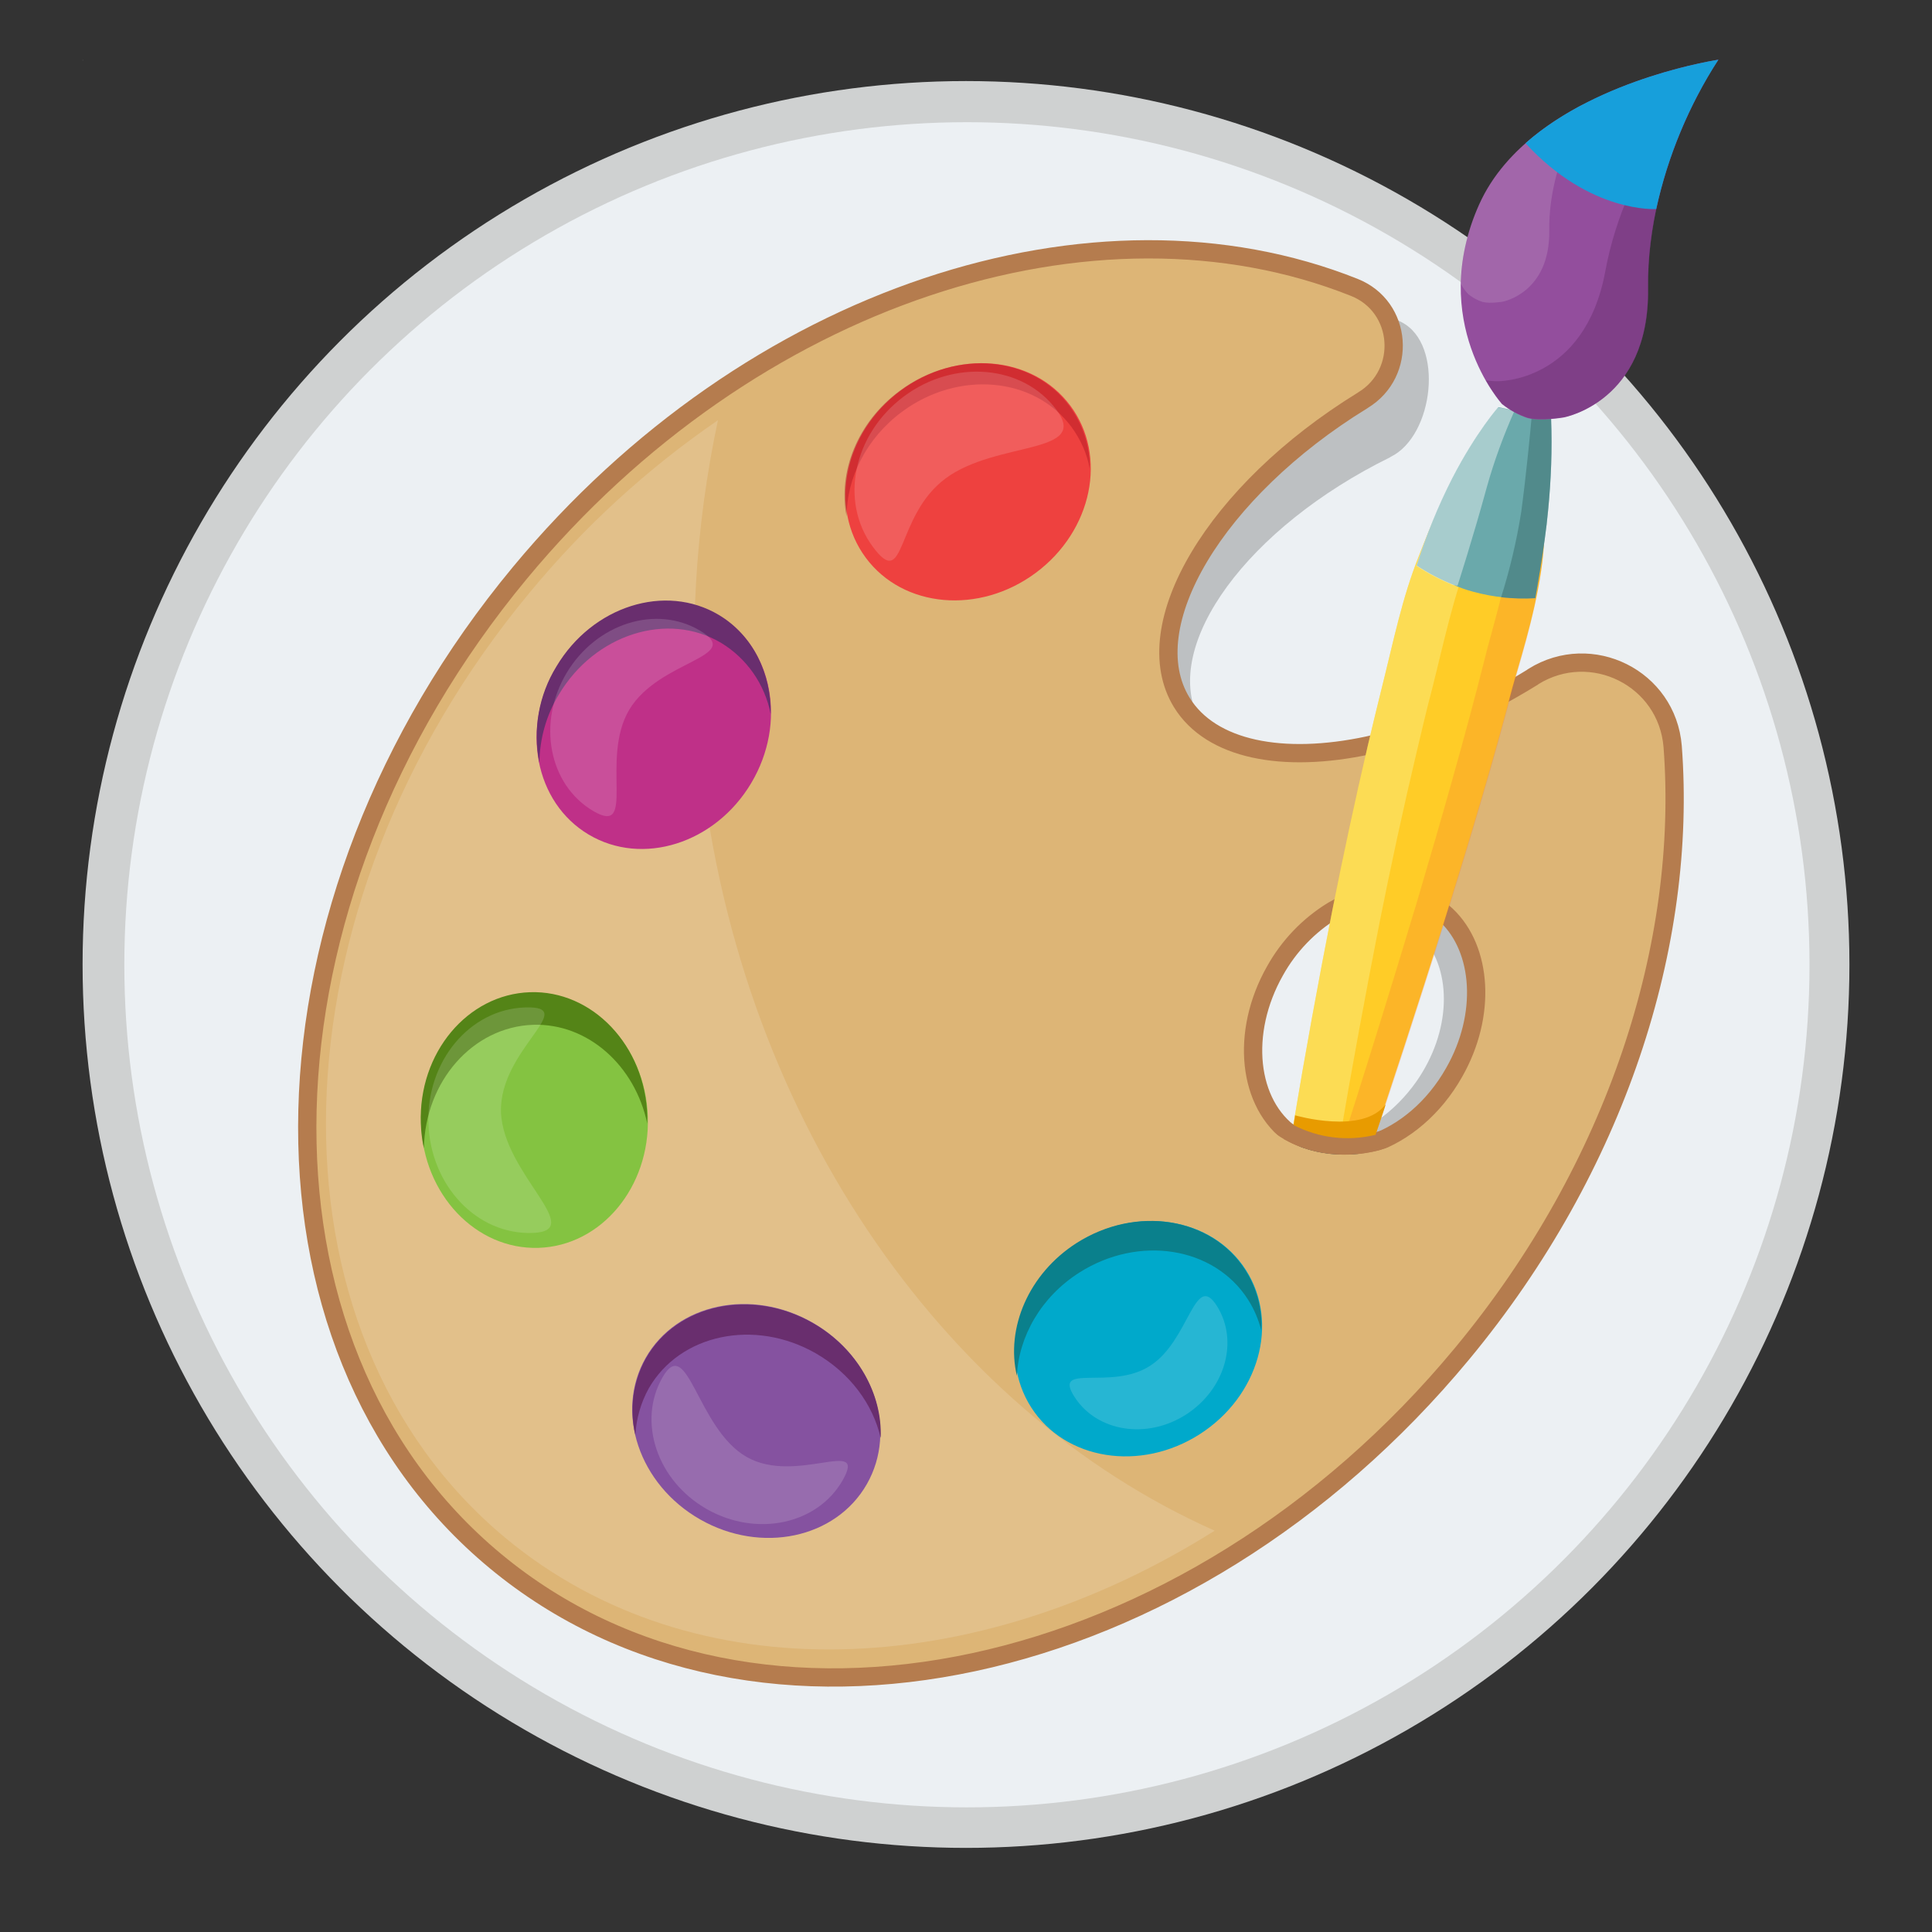 <?xml version="1.0" encoding="utf-8"?>
<!-- Generator: Adobe Illustrator 21.0.0, SVG Export Plug-In . SVG Version: 6.00 Build 0)  -->
<svg version="1.1" id="Layer_1" xmlns="http://www.w3.org/2000/svg" xmlns:xlink="http://www.w3.org/1999/xlink" x="0px" y="0px"
	 viewBox="0 0 634 634" style="enable-background:new 0 0 634 634;" xml:space="preserve">
<rect x="0" y="0" width="634" height="634" fill="#333333" stroke="none"/>
<style type="text/css">
	.st0{fill:#CFD1D1;}
	.st1{fill:#ECF0F3;}
	.st2{opacity:0.2;enable-background:new    ;}
	.st3{fill:#14444E;}
	.st4{fill:#DDB576;stroke:#B57C4E;stroke-width:6;stroke-miterlimit:10;}
	.st5{opacity:0.15;fill:#FFFFFF;enable-background:new    ;}
	.st6{fill:#EE413F;}
	.st7{opacity:0.5;fill:#B51A25;enable-background:new    ;}
	.st8{fill:#BF3088;}
	.st9{fill:#692E6E;}
	.st10{fill:#84C341;}
	.st11{fill:#548417;}
	.st12{fill:#8552A0;}
	.st13{fill:#00A9CB;}
	.st14{fill:#0A808C;}
	.st15{fill:#DDB576;}
	.st16{fill:#FFCC27;}
	.st17{opacity:0.26;fill:#F2732C;enable-background:new    ;}
	.st18{opacity:0.41;fill:#F6F195;enable-background:new    ;}
	.st19{fill:#6AA9AB;}
	.st20{opacity:0.41;fill:#FFFFFF;enable-background:new    ;}
	.st21{opacity:0.5;fill:#386C6C;enable-background:new    ;}
	.st22{fill:#934E9D;}
	.st23{opacity:0.14;fill:#FFFFFF;enable-background:new    ;}
	.st24{opacity:0.48;}
	.st25{fill:#B57C4E;}
	.st26{fill:#E89B00;}
	.st27{fill:#179FDB;}
	.st28{opacity:0.1;fill:#FFFFFF;enable-background:new    ;}
	.st29{fill:#FFFFFF;}
</style>
<title>how to draw</title>
<g>
	<g id="Layer_4">
		<circle class="st0" cx="317" cy="316.5" r="289.9"/>
	</g>
	<g id="Layer_3">
		<circle class="st1" cx="317.3" cy="316.6" r="276.5"/>
	</g>
	<g id="Layer_6">
		<path class="st2" d="M499.8,238c-0.1,0.1-0.3,0.1-0.4,0.2c-2.1,1-4.1,2-6.2,2.9c-14.3,6.5-29.4,10.9-45,12.9
			c-26.2,3.1-47.5-3.1-54.9-18.2c-12-24.3,16.1-62.7,62.8-85.7c0.1-0.1,0.2-0.1,0.3-0.2c14.1-6.9,17.6-37,3.5-44.2
			c-74.8-38.3-184.7-5-262.2,72.5c-91.8,91.6-107.6,224.5-35.4,296.7s205.1,56.5,296.8-35.2c51.9-51.9,79.5-117,80.5-176.8
			C540,242.2,518.2,228.8,499.8,238z M464.8,354.9c-7.1,10.1-16.9,16.8-26.6,19.2c-3.2,7.2-5.1,11.4-5.1,11.4s-3,4.8-11.7-1.9
			s-8.8-8.6-8.8-8.6c0.5-1.9,1-3.8,1.5-5.8c-12.4-10.5-12.8-32.3-0.5-49.9c4.8-7.1,11.4-12.8,19.1-16.5c10.3-4.9,21.4-5,29.8,0.9
			c1.6,1.1,3,2.4,4.3,3.9C476.7,318.7,476.2,338.6,464.8,354.9z"/>
	</g>
	<g id="Layer_5">
		<path class="st3" d="M548.8,244.8c-1.7-22.3-26.6-34.6-45.6-22.9c-0.1,0.1-0.3,0.2-0.4,0.3c-48.1,29.6-99.6,33.2-115,8.1
			s11.1-69.4,59.1-99c0.1-0.1,0.2-0.1,0.3-0.2c14.6-8.9,13-30.7-2.9-37c-84.8-33.8-197.9,2.2-273.8,93.7
			c-89.8,108.3-93.4,253.5-8,324.3s227.4,40.3,317.2-68.1C530.5,382.7,553.7,309.6,548.8,244.8z M477.2,351.9
			c-12.1,21.3-35,31-51.3,21.8c-16.2-9.2-19.6-33.9-7.6-55.2s35-31,51.3-21.8C485.8,306,489.2,330.7,477.2,351.9z"/>
		<path class="st3" d="M548.8,244.8c-1.7-22.3-26.6-34.6-45.6-22.9c-0.1,0.1-0.3,0.2-0.4,0.3c-48.1,29.6-99.6,33.2-115,8.1
			s11.1-69.4,59.1-99c0.1-0.1,0.2-0.1,0.3-0.2c14.6-8.9,13-30.7-2.9-37c-84.8-33.8-197.9,2.2-273.8,93.7
			c-89.8,108.3-93.4,253.5-8,324.3s227.4,40.3,317.2-68.1C530.5,382.7,553.7,309.6,548.8,244.8z M477.2,351.9
			c-12.1,21.3-35,31-51.3,21.8c-16.2-9.2-19.6-33.9-7.6-55.2s35-31,51.3-21.8C485.8,306,489.2,330.7,477.2,351.9z"/>
		<path class="st3" d="M503.2,222c-0.1,0.1-0.3,0.2-0.4,0.3c-2.1,1.3-4.3,2.6-6.4,3.8c-14.8,8.5-30.8,14.7-47.4,18.5
			c-28,6-51.6,1.5-61.2-14.1c-15.4-25.1,11.1-69.4,59.2-99c0.1-0.1,0.2-0.1,0.3-0.2c14.6-8.9,13-30.7-2.9-37
			c-84.8-33.8-197.9,2.2-273.8,93.7c-89.8,108.3-93.4,253.5-8,324.3s227.4,40.3,317.2-68.1c50.8-61.3,74-134.5,69.1-199.2
			C547.1,222.5,522.2,210.2,503.2,222z M477.2,351.9c-6.6,11.7-16.5,19.9-26.8,23.4c-2.7,8.1-4.4,12.9-4.4,12.9s-2.8,5.5-12.8-0.9
			s-10.3-8.4-10.3-8.4c0.4-2.1,0.7-4.3,1.1-6.4c-14.5-10.1-17.1-33.6-5.6-53.9c4.5-8.1,11.1-15,19-19.8c10.7-6.3,22.7-7.5,32.3-2.1
			c1.8,1,3.5,2.3,5,3.7C486.4,311.5,487.9,333.1,477.2,351.9z"/>
		<path class="st4" d="M503.2,222c-0.1,0.1-0.3,0.2-0.4,0.3c-2.1,1.3-4.3,2.6-6.4,3.8c-14.8,8.5-30.8,14.7-47.4,18.5
			c-28,6-51.6,1.5-61.2-14.1c-15.4-25.1,11.1-69.4,59.2-99c0.1-0.1,0.2-0.1,0.3-0.2c14.6-8.9,13-30.7-2.9-37
			c-84.8-33.8-197.9,2.2-273.8,93.7c-89.8,108.3-93.4,253.5-8,324.3s227.4,40.3,317.2-68.1c50.8-61.3,74-134.5,69.1-199.2
			C547.1,222.5,522.2,210.2,503.2,222z M477.2,351.9c-6.6,11.7-16.5,19.9-26.8,23.4c-2.7,8.1-4.4,12.9-4.4,12.9s-2.8,5.5-12.8-0.9
			s-10.3-8.4-10.3-8.4c0.4-2.1,0.7-4.3,1.1-6.4c-14.5-10.1-17.1-33.6-5.6-53.9c4.5-8.1,11.1-15,19-19.8c10.7-6.3,22.7-7.5,32.3-2.1
			c1.8,1,3.5,2.3,5,3.7C486.4,311.5,487.9,333.1,477.2,351.9z"/>
		<path class="st5" d="M229.4,245c-3.4-35.8-1.3-71.9,6.2-107.1c-23.2,15.9-44,35-61.9,56.7C87.8,298.2,84.4,437.1,166,504.8
			c61.6,51,154,47,232.6-2.5C309.2,462.6,240.6,364.8,229.4,245z"/>
		
			<ellipse transform="matrix(0.803 -0.597 0.597 0.803 -31.701 220.615)" class="st6" cx="317.5" cy="158.2" rx="41.8" ry="37.2"/>
		<path class="st7" d="M295.9,135.2c18.5-13.8,43.5-11.6,55.7,4.9c3,4.1,5.1,8.7,6,13.7c0.1-7.4-2.3-14.6-6.7-20.6
			c-12.2-16.5-37.2-18.7-55.7-4.9c-13.9,10.3-20.2,26.6-17.4,41.1C277.9,156.9,284.2,143.9,295.9,135.2z"/>
		<path class="st5" d="M310.3,157c-16.7,12.4-12.9,37.3-23.9,22.4s-6.4-36.9,10.2-49.3s39.1-10.4,50.1,4.4
			C357.7,149.3,327,144.6,310.3,157z"/>
		
			<ellipse transform="matrix(0.512 -0.859 0.859 0.512 -99.543 300.449)" class="st8" cx="214.5" cy="237.8" rx="41.8" ry="37.2"/>
		<path class="st9" d="M183.4,227.9c11.8-19.8,35.7-27.4,53.3-16.9c8.4,5.1,14.3,13.6,16.2,23.3c0.2-13.3-5.8-25.8-17-32.5
			c-17.6-10.5-41.5-2.9-53.3,16.9c-5.8,9.4-7.8,20.7-5.6,31.6C177.1,242.4,179.3,234.6,183.4,227.9z"/>
		<path class="st5" d="M206.5,232.9c-9.7,16.3,2.6,41.8-11.9,33.2s-18.4-28.9-8.7-45.2s29.4-22.6,43.9-13.9S216.3,216.5,206.5,232.9
			z"/>
		
			<ellipse transform="matrix(1 -3.229854e-02 3.229854e-02 1 -11.778 5.854)" class="st10" cx="175.3" cy="367.5" rx="37.2" ry="41.8"/>
		<path class="st11" d="M174.9,336.3c18-0.6,33.5,13.4,37.5,32.4v-2.5c-0.7-23.1-18-41.3-38.5-40.6s-36.6,19.9-35.8,43
			c0.1,2.8,0.4,5.5,1,8.2C139.5,354.9,155.1,337,174.9,336.3z"/>
		<path class="st5" d="M164.4,364.9c0.7,20.4,28.5,39.1,10.3,39.7s-33.4-15.5-34.1-35.9c-0.7-20.4,13.5-37.5,31.7-38.1
			S163.8,344.4,164.4,364.9z"/>
		
			<ellipse transform="matrix(0.496 -0.868 0.868 0.496 -279.819 450.495)" class="st12" cx="248.3" cy="466.4" rx="37.2" ry="41.8"/>
		<path class="st9" d="M212.9,455.6c10.2-17.8,34.7-23,54.8-11.5c11.3,6.5,18.8,16.8,21.3,27.8c0.6-14.4-7.6-29.3-22.2-37.7
			c-20.1-11.5-44.6-6.3-54.8,11.5c-4.3,7.7-5.5,16.7-3.5,25.2C208.8,465.5,210.3,460.3,212.9,455.6z"/>
		<path class="st5" d="M245,478.1c16.3,9.3,39.8-6.8,31.5,7.7s-28.3,18.7-44.6,9.4s-22.8-28.7-14.5-43.2S228.7,468.8,245,478.1z"/>
		
			<ellipse transform="matrix(0.843 -0.539 0.539 0.843 -177.798 270.266)" class="st13" cx="373.3" cy="439.2" rx="41.8" ry="37.2"/>
		<path class="st14" d="M354.2,417.6c19.5-12.4,44.2-8.5,55.3,8.8c2,3.1,3.5,6.6,4.4,10.2c0.4-7-1.5-14-5.3-19.9
			c-11.1-17.3-35.8-21.2-55.3-8.8c-15.8,10.1-23.3,28-19.6,43.6C334.3,438.6,341.6,425.6,354.2,417.6z"/>
		<path class="st15" d="M421.3,373.8c-1-0.6-2-1.2-2.9-1.9c-0.5,3.1-1,6.2-1.6,9.4c-0.8,4.7,0.4,3,15.2,12.4s18.8,1.3,18.8,1.3
			s2.4-7,6.4-18.9C444.8,380.3,432.1,379.9,421.3,373.8z"/>
		<path class="st5" d="M377.4,448.2c12.9-8.2,14.6-31.2,21.9-19.7s2.8,27.4-10.1,35.7s-29.3,5.6-36.6-5.8S364.6,456.5,377.4,448.2z"
			/>
		<path class="st16" d="M496.9,152.1c-5.5-2.5-12.7-0.2-16.6,3.6c-7.2,7-11.1,17.6-14.7,26.8c-5.5,13.7-8.4,28.3-12,42.6
			c-1.6,6.5-3.2,13-4.7,19.4c-4.2,18-8.1,36.2-11.7,54.3c-4.6,23.4-8.9,46.9-12.8,70.4c8.3,4.3,17.8,5.4,26.9,3.2
			c-9.1,2.3-18.6,1.1-26.9-3.2c-0.2,1.1-0.4,2.2-0.6,3.3c0.6,0.4,1.3,0.9,2,1.3c7.3,4.1,16,4.4,24.4,1.6
			c5.3-15.7,14.7-44.1,24.3-74.9c7.8-25.1,15.8-51.8,21.7-74.5C500,211.8,517.6,161.5,496.9,152.1z"/>
		<path class="st17" d="M497.4,152.4c3.1,20.3-7.4,52.3-10.1,63.5c-6.1,24.3-14.3,53-22.3,80c-9.4,31.3-18.5,60.3-24.1,77.7
			c3.5,0.1,7.1-0.3,10.5-1.2c-3.4,0.9-7,1.3-10.5,1.2c-0.3,0.9-0.6,1.9-0.9,2.7c-1,0.3-2,0.6-3,0.9c4.5,0.3,9.1-0.3,13.4-1.8
			c5.3-15.7,14.7-44.1,24.3-74.9c7.8-25.1,15.8-51.8,21.7-74.5C500,212,517.3,162.4,497.4,152.4z"/>
		<path class="st18" d="M496.9,152.1c-5.5-2.5-12.7-0.2-16.6,3.6c-7.2,7-11.1,17.6-14.7,26.8c-5.5,13.7-8.4,28.3-12,42.6
			c-1.6,6.5-3.2,13-4.7,19.4c-4.2,18-8.1,36.2-11.7,54.3c-4.3,21.8-8.3,43.7-12,65.6c-0.5,2.7-0.9,5.4-1.4,8.1
			c0.6,0.4,1.3,0.9,2,1.3c4,2.3,8.6,3.5,13.2,3.5c0.2-1.3,0.4-2.5,0.7-3.8c-5.3-0.3-10.5-1.8-15.3-4.2c4.7,2.5,10,3.9,15.3,4.2
			c4-23.4,8.3-46.8,12.9-70.2c3.8-19.1,7.9-38.1,12.4-57c1.6-6.8,3.2-13.6,5-20.4c3.8-15,6.9-30.3,12.7-44.7
			c3.8-9.6,7.9-20.8,15.5-28.1l0.2-0.2C497.9,152.6,497.4,152.3,496.9,152.1z"/>
		<path class="st19" d="M509,137.3c0.4,10.1,0,20.3-1,30.4c-1,11.2-4.2,28.6-4.2,28.6c-6.8,0.4-13.7-0.3-20.3-2.1
			c-2.3-0.6-4.5-1.4-6.6-2.3c-4.2-1.7-8.2-3.8-12-6.3c3.1-9.9,7-19.5,11.7-28.7c7.8-15.1,15.1-23.3,15.1-23.3l5.5,1.2l5.7,1.2
			L509,137.3z"/>
		<path class="st20" d="M497,134.8c-3.6,8.1-6.7,16.5-9.1,25.1c-4.5,16.5-9.6,32.3-9.6,32.3l-1.5-0.2c-4.2-1.7-8.2-3.8-12-6.3
			c3.1-9.9,7-19.5,11.7-28.7c7.8-15.1,15.1-23.3,15.1-23.3L497,134.8z"/>
		<path class="st21" d="M509,137.3c0.4,10.1,0,20.3-1,30.4c-1,11.2-4.2,28.6-4.2,28.6c-3.7,0.2-7.5,0.1-11.2-0.3
			c2.9-9.2,5.1-18.5,6.6-28c1.6-11.8,3-26.4,3.5-32L509,137.3z"/>
		<path class="st22" d="M492.9,132.6c0,0-24.6-27.1-7.5-65.5c17.2-38.4,78.5-47.5,78.5-47.5s-23.6,33.6-23.1,75.1
			c0.5,37.3-27.7,42.3-27.7,42.3s-7.5,1.3-11.8,0.2C498.3,136.2,495.4,134.6,492.9,132.6z"/>
		<path class="st23" d="M485.4,67.1c-3.8,8.2-5.8,17.1-6,26.1c0.7,1.2,1.5,2.4,2.5,3.4c1.4,1.1,3,2,4.7,2.5c2.4,0.6,6.5-0.1,6.5-0.1
			s15.6-2.8,15.3-23.4c-0.3-22.9,12.7-41.5,12.7-41.5s-0.7,0.1-1.9,0.3C505.4,41.7,492.1,52.2,485.4,67.1z"/>
		<g class="st24">
			<path class="st9" d="M563.7,19.9c0.1-0.1,0.1-0.2,0.2-0.3c0,0-0.5,0.1-1.3,0.2C563,19.8,563.3,19.8,563.7,19.9z"/>
			<path class="st9" d="M526.8,89c-6.8,36.7-35.4,36.1-35.4,36.1c-1.3,0-2.5-0.1-3.8-0.3c1.5,2.7,3.3,5.3,5.3,7.7
				c2.5,2,5.4,3.6,8.5,4.6c4.3,1.1,11.8-0.2,11.8-0.2s28.2-5,27.7-42.3c-0.5-37.4,18.7-68.5,22.4-74.1C558.9,25,533.6,51.9,526.8,89
				z"/>
		</g>
		<path class="st25" d="M423.5,368.5c0,0,13.4,8,31.2,2.1l-1.3,6.6c0,0-16.3,5.6-32.1-3.4L423.5,368.5z"/>
	</g>
	<g id="Layer_11">
		<path class="st25" d="M424.5,369.2l-1,5.7c3.3,1.6,6.7,2.7,10.3,3.3c5.2,0.8,10.5,0.8,15.7-0.2c0,0,0.9-2.6,1.9-5.8
			C442.4,374.6,432.8,373.5,424.5,369.2z"/>
		<path class="st26" d="M425,366l-0.5,3.2c8.3,4.3,17.8,5.4,26.9,3.2c1.5-4.4,3.3-9.7,3.3-10C447.2,372.5,425,366,425,366z"/>
	</g>
	<g id="Layer_9">
		<path class="st27" d="M500.6,47c24.5-21.7,63.3-27.4,63.3-27.4c-9.7,15-16.6,31.6-20.4,49C543.5,68.6,521.8,70.1,500.6,47z"/>
	</g>
	<path class="st28" d="M27.1,19.6L27.1,19.6L27.1,19.6z"/>
	<rect x="27.1" y="19.6" class="st28" width="0.2" height="0.3"/>
	<path class="st29" d="M0,0L0,0L0,0z"/>
	<path class="st29" d="M633.9,633.9L633.9,633.9L633.9,633.9z"/>
	<path class="st29" d="M0,0L0,0L0,0z"/>
	<path class="st29" d="M633.9,633.9L633.9,633.9L633.9,633.9z"/>
	<path class="st29" d="M0,0L0,0L0,0z"/>
	<path class="st29" d="M633.9,633.9L633.9,633.9L633.9,633.9z"/>
	<path class="st29" d="M0,0L0,0L0,0z"/>
	<path class="st29" d="M633.9,633.9L633.9,633.9L633.9,633.9z"/>
</g>
</svg>
